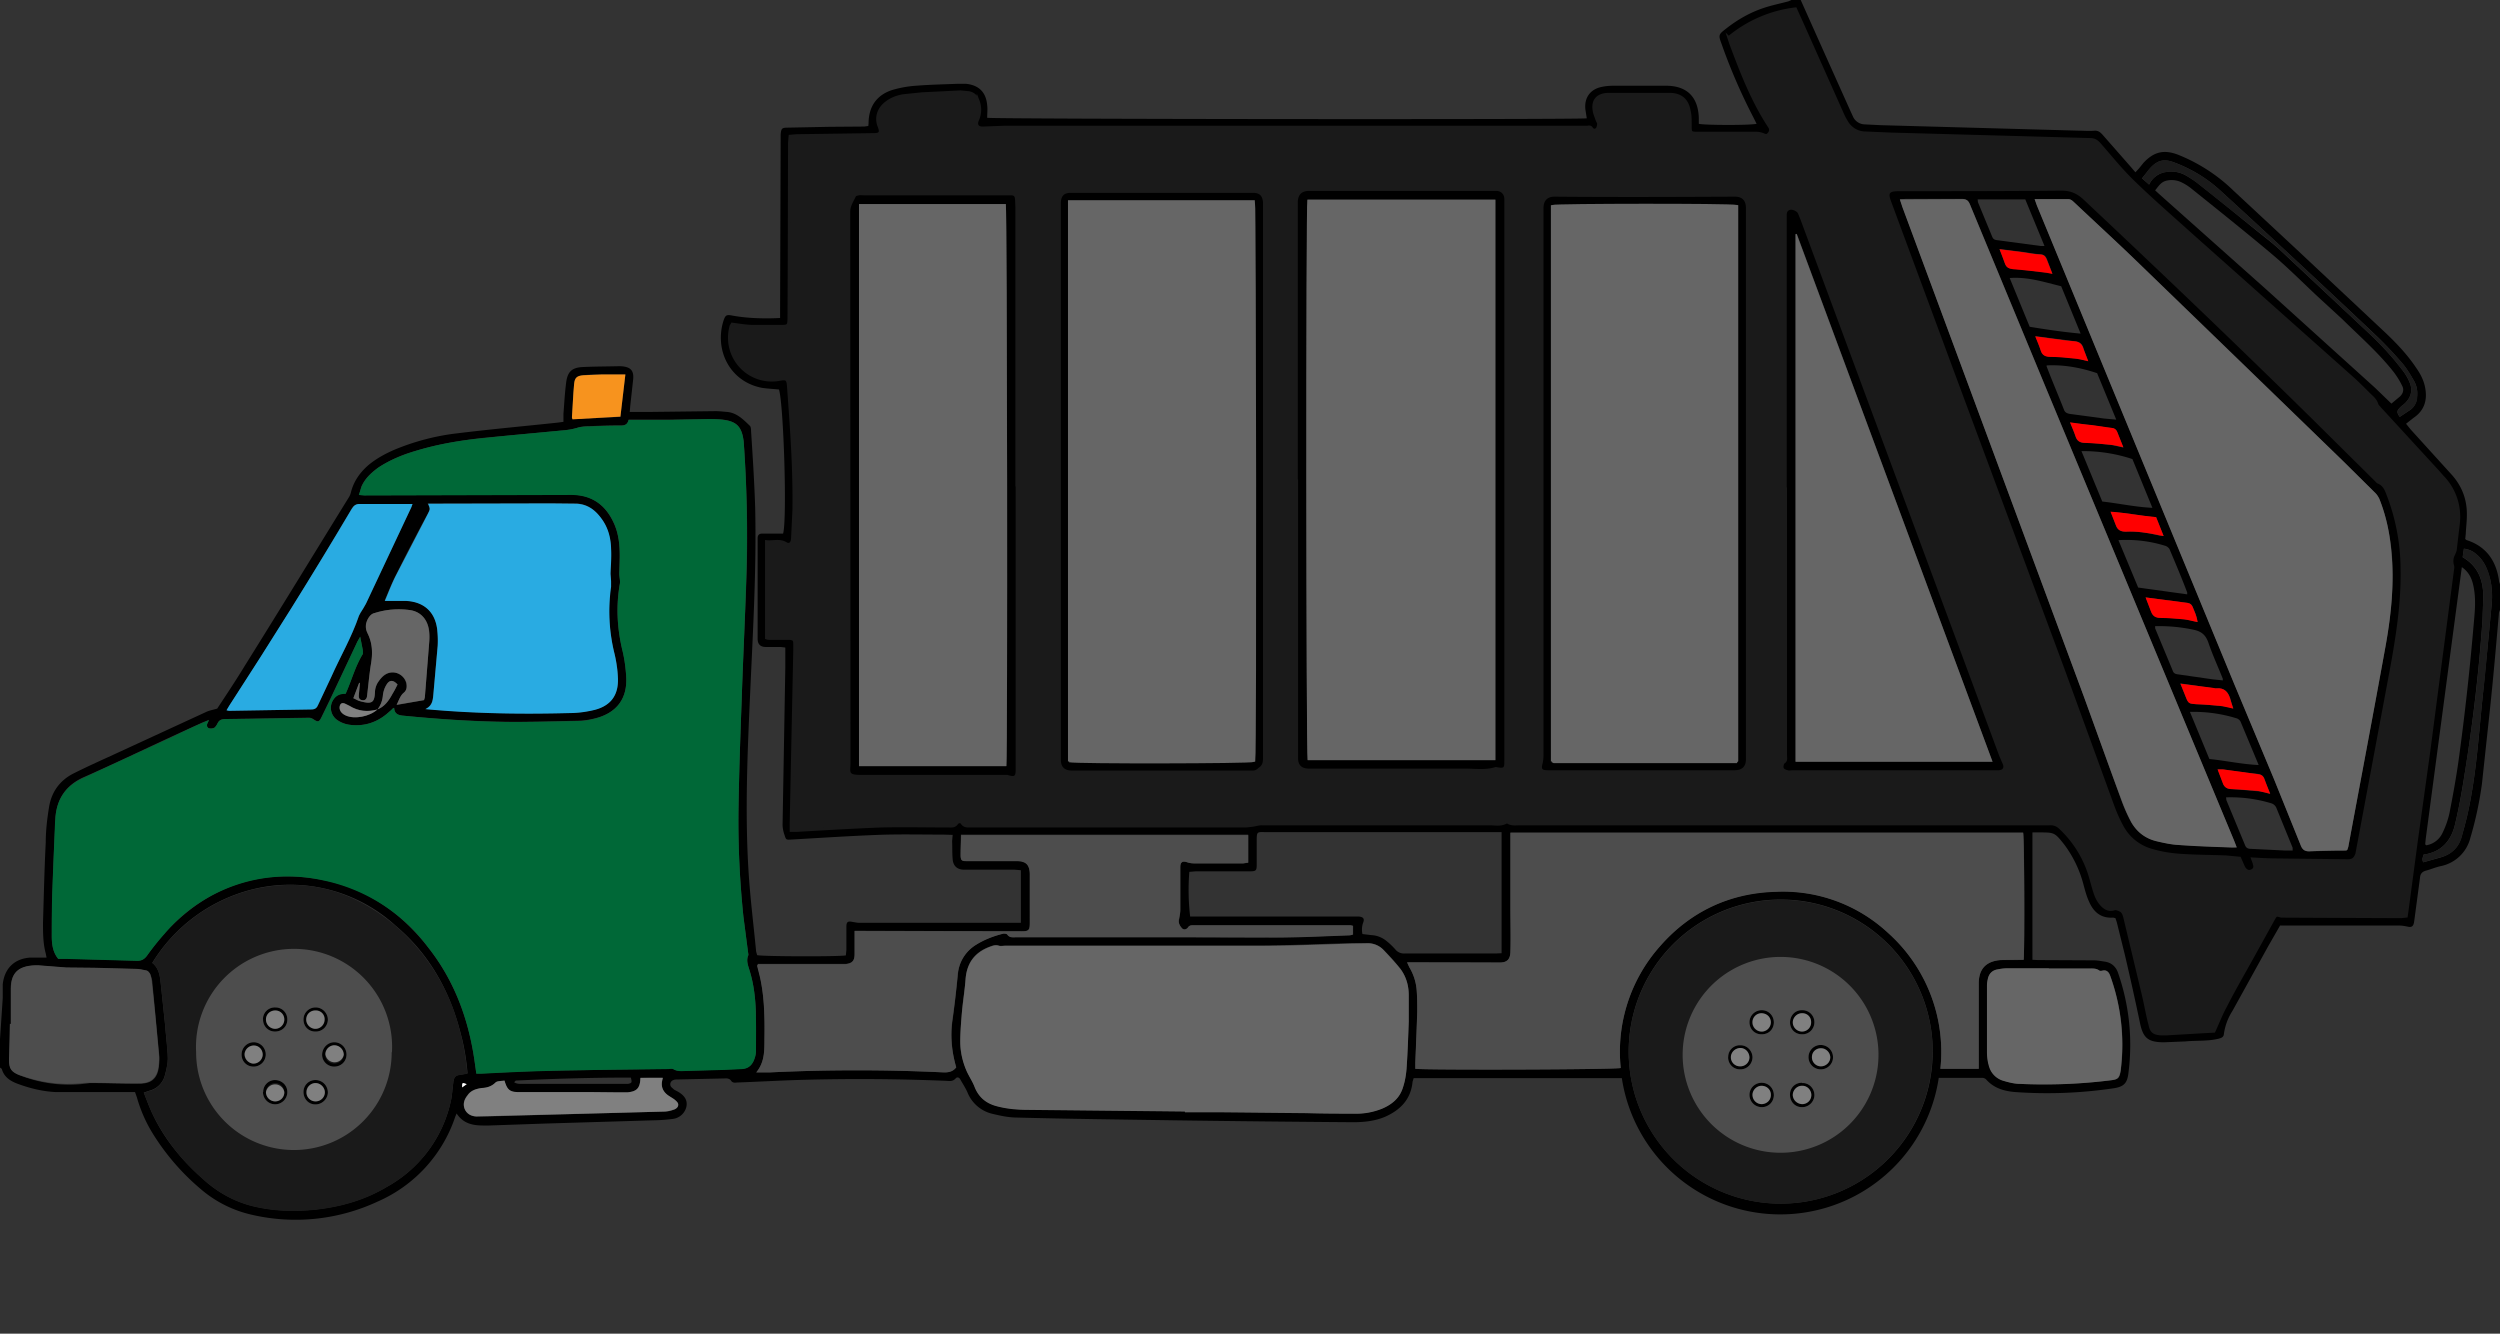 <svg
  id="Layer_1"
  data-name="Layer 1"
  xmlns="http://www.w3.org/2000/svg"
  viewBox="0 0 912.7 486.9"
>
  <rect x="0" y="0" width="912.7" height="486.9" fill="#333333" stroke="none"/>
  <defs>
    <style>
      .cls-1 {
        fill: #4d4d4d;
      }
      .cls-1,
      .cls-2,
      .cls-3,
      .cls-4,
      .cls-5,
      .cls-6,
      .cls-7,
      .cls-8 {
        stroke-width: 0;
      }
      .cls-12,
      .cls-2 {
        fill: #666;
      }
      .cls-5 {
        fill: #1a1a1a;
      }
      .cls-12 {
        stroke-miterlimit: 10;
      }
      .cls-4 {
        fill: #29abe2;
      }
      .cls-6 {
        fill: red;
      }
      .cls-7 {
        fill: none;
      }
      .cls-8 {
        fill: gray;
      }
      .cls-12 {
        stroke: #666;
      }

      .truck__wheel{
        animation: wheel 1.5s infinite linear;
        transform-origin: center;
        transform-box: fill-box;
        }
        
        @keyframes wheel{
          from{
        transform: rotateZ(360deg);
          }
          to {
            transform: rotateZ(0);
          }
        }
    </style>
  </defs>
  <path
    class="cls-7"
    d="M0 379.3V0h654l-1 .4c-3 .9-6.1 1.5-9 2.5-5.1 1.7-9.7 4.3-13.8 7.6-2.8 2-2.8 2.3-1.7 5.5a209 209 0 0 0 11.7 26.8l1.2 2.4c-2.7.6-19.4.5-21.2 0v-2.4c-.2-7.5-4.3-11.5-11.9-11.6h-19a23 23 0 0 0-4.3.4c-4.3.8-6.6 4-6.1 8.4 0 1 .3 2.1.4 3.2-3.6.4-217 .2-218.8-.2 0-1.6.2-3.1 0-4.7-.4-4.7-3-7.3-7.7-7.7a26 26 0 0 0-3.3 0c-5 .1-10 .2-15 .7-3 .2-6 .7-8.8 1.6-5.7 1.8-8.6 6.2-8.5 12.1l-.2 1-1.4.1-12.8.2-15 .2c-2.3 0-2.6.4-2.7 2.7v2.3l-.1 62.3-.2 2.2-2.6.2c-5 0-10-.2-14.8-1-2-.4-2.4-.2-3 1.4-3.8 10.7 1.9 22.7 13.8 25 2 .3 4.2.3 6.3.5 1.7 5.8 3 47.3 1.5 52.6h-7.7c-1.1 0-1.7.6-1.7 1.8v36.6c0 2 1 3 3 3h5.5l1.7.3v7.5l-1 57.3c0 1.2.3 2.4.7 3.6.6 1.9.6 1.8 2.6 1.7 10.5-.6 21-1.4 31.6-1.7 7.9-.3 15.8-.2 23.8-.2l3.3.2v2.3c0 2.2-.2 4.4 0 6.6.3 2.5 1.7 3.7 4.3 3.8h18.4l2.3.1v19.2l-2.7.1h-56.3c-.8 0-1.6-.2-2.4-.4-1.8-.3-2.3 0-2.3 1.8v8.5l-.2 2c-3 .4-30.7.3-32.5-.2 0-.5-.3-1.1-.3-1.7-1-9.5-2.2-19-2.7-28.4-1.4-22.1-.4-44.2.6-66.3 1-22.3 2.3-44.6 1.7-67-.2-9.3-.9-18.6-1.4-28 0-.6 0-1.5-.5-2-2.4-2-4.6-4.5-8.1-4.8-1.5-.1-3-.4-4.4-.3l-24.8.2H230l.1-2.2c.4-3 .8-6.1 1-9.2.5-3.6-.7-5-4.4-5.3h-1l-13 .4c-3.8.2-5.5 1.7-6 5.6-.4 3.8-.6 7.6-.9 11.5v2.9l-2.3.3c-12.1 1.3-24.4 2.4-36.5 3.8-7.8 1-15.5 3-22.8 6a35.4 35.4 0 0 0-9.7 5.7 18.7 18.7 0 0 0-6.3 10 6 6 0 0 1-.7 1.7l-37.8 61.2c-3.4 5.5-7 11-10.3 16-1.8.5-3 .7-4.2 1.2a10875 10875 0 0 0-34.7 16c-4.4 2-8.9 4-13.2 6.3a16.2 16.2 0 0 0-9.3 12.5 121 121 0 0 0-1.3 12.9l-1 29.2c0 3.8 0 7.6 1.1 11.2.2.5.2 1 .3 1.6h-6c-5.8.4-9.5 4-10 9.7l-.1 5-1 15ZM657.4 0h255.3v213.3c-.2-.6-.4-1-.4-1.6-1.1-7-4.6-12.2-11.7-14.5-.2 0-.4-.3-.6-.4l.2-2c.1-2.2.4-4.5.4-6.7.1-5.9-2-11-5.9-15.3L880 156.6l-1.6-2 2.8-2.1c3.7-2.5 4.9-6 4.3-10.3a18 18 0 0 0-3.3-8c-3.3-4.6-7.1-8.8-11.2-12.7a9268.8 9268.8 0 0 0-32.4-30.3l-23.1-21.5a62 62 0 0 0-20.3-13.2c-5.2-2-9-1.2-12.7 3l-1.6 2-1.3 1.4-1.8-2.1-10.1-11.6c-.8-1-1.6-1.5-3-1.4l-5.9-.1-72.1-2-6.1-.3c-1.8-.1-3.1-1.1-4-2.6l-1.1-2.4-9.6-21.5-8.5-19Z"
  />
  <path
    class="cls-3"
    d="m657.4 0 8.5 19 9.6 21.4 1.1 2.4a4.8 4.8 0 0 0 4 2.6l6 .3 72.2 2c2 0 4 .2 6 0 1.3 0 2 .6 2.9 1.6l10.1 11.5 1.8 2.1 1.3-1.4 1.6-2c3.8-4.1 7.5-5 12.7-3a62 62 0 0 1 20.3 13.2l23.1 21.5 32.3 30.3c4.2 4 8 8 11.2 12.8 1.7 2.4 3 5 3.4 8 .6 4.1-.6 7.7-4.3 10.2l-2.8 2.2 1.6 2 14.7 16.2c4 4.3 6 9.3 5.9 15.2 0 2.3-.3 4.5-.4 6.8l-.2 1.9c.2.1.4.4.6.4 7 2.3 10.6 7.4 11.7 14.5 0 .6.2 1 .4 1.6v9.4c-.2.4-.4.9-.4 1.3-1 11.4-2 22.9-3.2 34.3l-3 27.9c-.9 6.6-2.3 13.2-4.2 19.6a14 14 0 0 1-10.8 10.4c-1.9.4-3.7 1.2-5.6 1.7-1.3.4-1.9 1.2-2 2.5l-2 15-.2 1.4c-.3 1.5-1 1.8-2.3 1.5-1-.2-2-.4-3-.4h-43.6l-4.3 7.5-13.1 23.7a20.8 20.8 0 0 0-3.1 8.4c-.1 1.1-.8 1.4-1.9 1.7-4 1-8 .6-12.1 1l-7.3.3H789c-4.8-.2-6.5-1.7-7.6-6.4-1.8-8.6-3.7-17.2-5.7-25.7l-2.9-11.7-.5-1.5-.8-.2c-4.5.3-7.2-2-8.9-6-.9-2-1.4-4-2-6.2a42 42 0 0 0-7-14.5c-3.5-4.4-3.6-4.4-9.1-4.4H742v46.5l2.1.1 20.3.1c1.4 0 2.8.3 4.2.5 2.4.4 4 2 4.7 4.2a79.8 79.8 0 0 1 3.8 36c-.4 4-1.5 5.4-5.4 6a164.7 164.7 0 0 1-35.8 1.4c-4-.3-7.8-1.3-10.7-4.5-.3-.4-1-.7-1.4-.7h-16a58.5 58.5 0 0 1-115.7.1h-76l-.4 1.3c-.6 6.4-4.4 10.3-10 12.8-3.8 1.6-7.8 2-11.8 2a9816.5 9816.5 0 0 1-65.8-.7c-19-.3-37.8-.5-56.7-1-3 0-5.9-.6-8.8-1.3a13 13 0 0 1-9.4-7.9c-.7-1.6-1.7-3.1-2.6-4.7-.4-.8-1.2-1-1.7-.4-1 1.1-2 1-3.3.9a760 760 0 0 0-51.4-.4c-8.3.2-16.6.7-25 1-1 .1-1.8.2-2.4-.8-.3-.4-1-.7-1.6-.7l-18 .4c-.4 0-.9 0-1.3.2a1.6 1.6 0 0 0-.8 2.6l1 .9 1.5.8c2 1.2 3.5 2.8 3 5.4a5.8 5.8 0 0 1-5 4.5 62 62 0 0 1-6.9.5l-40 1.2-20.1.7h-2.2c-3.8 0-7.3-.7-9.7-4.4l-.5 1.2a51.6 51.6 0 0 1-28.4 31 70.8 70.8 0 0 1-45.8 4.8 43 43 0 0 1-18.6-9.3 85.3 85.3 0 0 1-17.4-20 51.8 51.8 0 0 1-6-13.5l-.7-2H20.5c-4.7-.2-9.3-1.3-13.7-2.9-2.8-1-5.2-2.4-6.1-5.4 0-.3-.5-.4-.7-.7v-10.3l1-15v-5c.6-5.8 4.2-9.4 10-9.8h6l-.3-1.5c-1-3.7-1-7.5-1-11.3.3-9.7.5-19.4 1-29.2 0-4.3.5-8.6 1.2-12.9.9-5.7 4.1-10 9.3-12.5 4.4-2.2 8.8-4.2 13.2-6.2l34.7-16c1.2-.6 2.5-.8 4.2-1.3 3.3-5 6.9-10.4 10.3-16 12.7-20.3 25.2-40.8 37.8-61.2a6 6 0 0 0 .7-1.7c1-4 3.2-7.2 6.4-10 2.9-2.4 6.2-4.2 9.7-5.7 7.3-3 14.9-5 22.7-5.9 12.2-1.5 24.4-2.6 36.6-3.9l2.2-.3v-2.9c.3-3.8.5-7.7 1-11.5.5-3.9 2.1-5.4 6-5.6 4.3-.2 8.6-.2 13-.3h.9c3.7.2 5 1.6 4.5 5.3l-1 9.1-.2 2.3h6.5l24.8-.3c1.5 0 3 .2 4.4.3 3.5.4 5.8 2.8 8.1 5 .4.3.5 1.2.5 2 .6 9.3 1.2 18.6 1.5 28 .5 22.3-.8 44.6-1.8 66.9-1 22-2 44.1-.6 66.2.6 9.5 1.8 19 2.7 28.4 0 .6.3 1.2.4 1.8 1.8.5 29.4.6 32.4.1l.2-2v-8.4c0-1.9.5-2.2 2.4-1.8.7.1 1.5.3 2.3.3h59v-19.2l-2.3-.2H352c-2.5 0-4-1.3-4.2-3.8-.2-2.2-.1-4.4-.2-6.6l.2-2.3-3.4-.1c-8 0-15.9-.2-23.8.1-10.5.4-21 1.1-31.6 1.7-2 .1-2 .2-2.6-1.7a12 12 0 0 1-.7-3.6l1-57.3v-7.5l-1.7-.2h-5.4c-2 0-3-1-3-3v-36.7c0-1.1.5-1.7 1.7-1.7h7.6c1.5-5.4.2-46.9-1.5-52.6-2-.2-4.2-.3-6.2-.6-12-2.3-17.6-14.2-13.9-25 .6-1.5 1-1.8 3-1.4 4.9.9 9.8 1.1 14.8 1l2.7-.1v-2.2l.2-62.3v-2.4c.2-2.3.4-2.6 2.7-2.6l15-.3 12.8-.1 1.5-.2.1-.9c0-6 2.8-10.3 8.5-12.2a40 40 0 0 1 8.8-1.6c5-.4 10-.5 15-.7h3.3c4.7.5 7.3 3.1 7.7 7.8.2 1.5 0 3 0 4.6 1.8.5 215.2.7 218.9.2l-.5-3.2c-.5-4.3 1.8-7.5 6.1-8.3 1.4-.3 2.8-.4 4.3-.4h19c7.6 0 11.7 4 12 11.6v2.3c1.7.5 18.4.6 21.1 0l-1.2-2.4A209 209 0 0 1 628.5 16c-1.2-3.2-1.1-3.4 1.6-5.5 4.2-3.3 8.7-5.9 13.8-7.6 3-1 6-1.6 9-2.4L654 0h3.3ZM137.8 259c-3.6 1-7 .6-10.1-1.3l-1.7-.8c-1.1-.5-1.8-.1-2 1-.2 1.4.6 2.6 2.2 3.3 3.2 1.5 8.8.4 11.6-2.2 2.7-1 4.2-3.3 5.5-5.7l1.9-3.4c-1.6-1.7-3-1.8-4.1 0a9 9 0 0 0-1.3 3.8c-.2 2-.7 3.8-2 5.3ZM631.1 13.7l.8 2.4c4 10.4 8 20.8 14.1 30.2.6.9.4 1.9-.2 2.6-.6.7-1.3.6-2.1.2-.7-.3-1.7-.5-2.5-.5h-21c-3.2 0-3.1 0-3-3.3 0-1.7 0-3.3-.4-5-.8-3.8-3.1-5.8-7.1-6h-22.4c-4.5.3-6.3 2.8-5 7.2l.8 2.5c.2.4.5.9.5 1.3 0 .6-.2 1.4-.6 1.8-.6.6-1.4.5-1.9-.2-.4-.7-1-.6-1.6-.6H366.7c-2.6 0-5.2.3-7.7.4-2 0-2.9-1.2-2-3a9 9 0 0 0 .1-6.9 4.4 4.4 0 0 0-3.3-3c-1-.2-2-.4-3-.3a668.2 668.2 0 0 0-21 1.4c-2.4.4-4.6 1.2-6.4 2.7-2.8 2.3-3.7 5.5-2.5 8.4 1 2.4.5 3-2 3l-28 .5-2.5.1-.1 2.5-.2 41.5-.1 22.8c0 2.3-.2 2.6-2.4 2.7h-11.3c-2.3-.1-4.7-.5-7-.8l-.5 1a15.5 15.5 0 0 0 18.1 19.2c2.3-.4 2.8-.1 3 2.2a433 433 0 0 1 1.5 55.8c-.2 1.8-1.2 2.6-2.5 1.9-2.3-1.4-4.6-.4-7-.7V233l1.2.2h7c1.7.1 2 .5 2 2v2.6l-1.3 63v2.5h2.2c10.2-.5 20.4-1.3 30.6-1.6 8.3-.3 16.5 0 24.8 0 1 0 2.1.2 3-1 .4-.8 1.5-.8 2 0 .7 1.1 1.8 1 2.9 1h100.5c.6 0 1.2 0 1.9-.2 1.3-.1 2.6-.5 3.8-.5h83.1c2 0 4 .4 6-.7h1c1.3 1 2.8.6 4.3.6h193.5c1.5 0 2.7.5 3.8 1.4 1 .9 1.9 1.7 2.7 2.7 4 4.5 6.6 9.8 8.3 15.5l1.8 6c.5 1.2 1 2.4 1.8 3.3 1.3 1.7 3 2.9 5.3 2.1.5-.2 1.3.2 2 .5 1 .5 1.3 1.6 1.6 2.7l6.7 28c1 3.7 1.6 7.5 2.5 11.2.5 2.4 1.5 3.1 4 3.2h2l13.7-.7 3.7-.2c1.5-3.4 2.7-6.5 4.3-9.4 3.3-6.2 6.8-12.3 10.2-18.5l7.2-13c1-1.7 1-1.6 2.8-1.2.6.2 1.2.3 1.9.3h41.7l2-.2.3-1.3 3.4-25.5 4.6-33.1 4.4-33.7 4.5-33.6c0-.6-.3-1.3-.4-2 0-.7 0-1.3.2-2 .3-.8.8-1.6 1-2.5.4-3.1.8-6.2 1-9.4a21 21 0 0 0-5.8-17.5l-1.4-1.6-21.3-23.3c-.4-.4-1-.8-1-1.3-.6-1.8-2-2.8-3.2-4l-6.8-6.5-57.3-51c-7.2-6.4-14.5-12.8-21.4-19.5-4.6-4.4-8.6-9.4-12.8-14.2a4 4 0 0 0-3.4-1.7l-25.2-.6-47.4-1.3-9.4-.3c-3-.2-5.3-1.5-6.8-4-.7-1.2-1.3-2.4-1.8-3.7L657.9 8.4l-2.4-5.2a46.7 46.7 0 0 0-24.4 10.5ZM21.3 350h3.5l25.3.7c1.6 0 2.5-.5 3.5-1.7a99 99 0 0 1 6.4-8.2c15.7-17.1 35-24 58-19.5 15.8 3 28.5 12 38.4 24.7 9.4 12 14.6 25.9 16.8 41l.7 4.9h1.8c8-.4 15.8-.8 23.8-1l44.6-.7c.6 0 1.3-.2 1.8.1 1.6 1 3.2.6 4.8.6a1071.5 1071.5 0 0 0 20.3-.7c2.4-.2 3.8-1.7 4.5-3.9.3-.9.5-1.8.5-2.7v-14.4c-.3-4.9-.8-9.7-2.2-14.5-.6-1.9-1.5-3.8-.6-5.9.1-.3 0-.8-.1-1.2l-1.7-13c-1.3-12.9-2-25.8-1.8-38.7.2-13.7.7-27.5 1.2-41.2.5-15.3 1.3-30.6 1.8-46a478.2 478.2 0 0 0-1.1-47.6c-.7-5.6-2.7-7.4-8.3-8-1.5 0-3.1-.2-4.7-.1l-13.9.2h-15.1c-.4 1.8-1.4 2.1-2.8 2.1-3.9 0-7.7.1-11.6.3-1.5 0-3 .1-4.4.6-2 .6-4 .8-6 1l-27.7 2.6c-8.5.9-17 2.3-25.2 4.8a48.4 48.4 0 0 0-13.7 6.1c-2.6 1.9-4.9 4-6.2 7l-.8 3 1.9.1 75.5-.2c7.7 0 12.7 3.8 15.7 10.7 1.8 4 2.1 8.2 2 12.4l-.1 5.5c0 1.3.4 2.6.2 3.9-1.5 8.2-1 16.4 1 24.5.7 3 1.1 6 1.3 9.1.6 8.3-3.5 13.7-11.6 15.6a27 27 0 0 1-5.3.8c-8.7.2-17.5.5-26.2.4-12.7-.1-25.4-1-38.1-2.2-2-.2-3.4-.7-3.5-2.9l-.4.1c-.4.5-.9 1-1.4 1.3-4 3.8-9 5.5-14.5 4.8-1.5-.2-3.2-.9-4.5-1.8a5.4 5.4 0 0 1-1.2-7.7c1-1.5 2.6-2 4.3-1.9l.3-.7c2-4.6 3.3-9.5 6-13.8v-1.2l-1-5.1-1 1.8-10.2 21.5-3 6.2c-.8 1.7-1.3 1.7-2.8.7a3 3 0 0 0-1.6-.6l-30.7.5c-1.2 0-2.1.3-2.7 1.4-.3.6-.7 1.3-1.2 1.7-.5.3-1.4.4-2 .3-.7-.2-1-1-.6-1.8l.6-1.3-2.5 1-10.9 5c-10.8 5-21.6 10.2-32.5 15-6.6 3-9.8 8.2-10.2 15.2v1c-.4 8.2-.8 16.4-1 24.7a506 506 0 0 0-.3 17c0 3 .4 6 2.4 8.4Zm701.1 40.1V359c0-5.2 2.7-8.1 8-8.5h6l2.4-.1c.4-4.7.3-44.7-.2-46.4H551.5v43.3c-.1 3-1.4 4.2-4.1 4.1h-33.7l.8 1.7a19 19 0 0 1 2.7 8.4c.2 2.7.3 5.4.2 8-.1 6.2-.4 12.3-.7 18.4v2.3c4.4.5 73.3.3 75-.3a57.9 57.9 0 0 1 14.3-44.4 56.6 56.6 0 0 1 42.3-20 56.3 56.3 0 0 1 41 15.1 58.3 58.3 0 0 1 19.1 49.6h14Zm-289.9 15.6v.2h14.2l30.2.4 17.7.2a25 25 0 0 0 9.9-1.8c3.5-1.5 6.4-3.8 7.6-7.5.8-2.3 1.2-4.7 1.4-7.1.4-5.7.6-11.5.8-17.2v-9.7a16 16 0 0 0-3-9.5c-2-2.5-4-4.8-6.3-7a8 8 0 0 0-6.1-2.4h-5.5c-11 .3-22 .8-33 .9H367c-.8 0-1.6.2-2.3 0-1.3-.5-2.3 0-3.4.4-5.5 2-8.4 6-8.8 12-.3 3.8-1 7.7-1.3 11.6-.3 3.6-.6 7.2-.7 10.9 0 3.5.8 7 2.2 10.3.8 2 2.2 4 3 6 1.5 4 4.4 6.3 8.3 7.4 3.8 1 7.6 1.2 11.5 1.3l57 .6Zm23.2-101H350.8c0 2.6-.2 5-.1 7.4 0 2 .4 2.2 2.3 2.2H367l4.3-.1c3.2 0 4.5 1.4 4.6 4.6v18.2c0 2.5-.4 3-2.8 3l-58-.2H312v8.5c0 2.4-.9 3.4-3.3 3.6h-32c0 .4-.2.5-.2.7l1 3.9a94.4 94.4 0 0 1 1.6 22c0 4.5.3 9-3 13h5.3c21-1 42-1 63 0 1.9 0 3.5-.2 4.7-1.9-1.6-5.4-2.1-11-1.4-16.7.8-5.6 1.4-11.2 2-16.9.4-4.9 2.6-8.6 6.8-11.2 3-2 6.3-3 9.8-4 .4 0 1.3 0 1.5.3.9 1.3 2.1 1 3.4 1h60.4c12 0 24.2.2 36.3 0 8.2 0 16.5-.4 24.8-.7l1.3-.2V338l-.9-.2h-57.5c-.8 0-1.4 0-1.9.8-.6.8-1.6 1-2.2.2-.8-.8-1.4-1.9-1-3.2.2-1.1.4-2.3.4-3.4v-15.6c0-1.9.8-2.3 2.6-1.8a8 8 0 0 0 2.3.4h18.1l1.8-.2v-10.1Zm-285 87.2a82.2 82.2 0 0 0-2.8-15.7c-4-15-11.4-28.1-23.4-38.2a57.1 57.1 0 0 0-51.6-13.5 60 60 0 0 0-37.3 27c2.2 1.8 2.7 4.2 3 6.7l1.7 16.2c.3 4 .8 7.9 1 11.8 0 2.2-.6 4.5-1.2 6.7a7.8 7.8 0 0 1-5.6 5.3l-2 .7c1.2 3 2.2 5.8 3.5 8.4 4.3 9 10.7 16.5 18 23a41.8 41.8 0 0 0 18.3 10c7.4 1.8 15 2 22.5 1.3 9.5-1 18.5-3.6 26.7-8.5a47.2 47.2 0 0 0 23.4-32.7l.6-5.4c.3-2 .9-2.5 2.9-2.7l2.2-.4Zm-30.2-172.6h7.9c6.4.4 10.3 4 11.2 10.3.3 2 .3 4 .2 5.9l-1.6 18c-.2 2.1-.4 4.1-2.9 5.3 18.3 1.7 36.1 2 54 1.4 2.6 0 5.2-.5 7.7-1.1 6-1.5 8.8-5.3 8.6-11.5 0-3-.6-6-1.2-8.8A64.4 64.4 0 0 1 223 214v-1.9l-.2-2.7c0-3 .4-6.2.2-9.2-.1-4-1.2-7.8-3.6-11-2.2-3.1-5-5.2-9-5.4l-9.4-.1-42.9.1h-2c1 2 1 2-.1 4-3.9 7.3-7.7 14.5-11.4 22-1.6 3-2.8 6.2-4.2 9.5Zm509.7 109.1a55.5 55.5 0 1 0-.2 111 55.5 55.5 0 0 0 .2-111Zm-102-24.6h-85.5c-4 0-3.9-.6-3.9 4v8c0 2-.3 2.3-2.4 2.3h-19.8l-2.4.2a83 83 0 0 0 .3 16.3h61.4c1.8.1 2.4.8 1.7 2.4a7.7 7.7 0 0 0-.2 4l3.3.4c2.2.1 4.2 1 5.8 2.4 1 .8 2 1.8 2.9 2.8a4 4 0 0 0 3.4 1.5h33.3l2.1-.1v-44.3ZM4 373.9h-.2l-.4 13c0 3.3.7 4.5 3.9 5.7a49 49 0 0 0 25.5 2.8c6.3 0 12.5.3 18.8.2 4-.1 6-2.3 6.4-6.2.2-1.5.3-3 .1-4.5l-2.5-26.5c-.1-1-.4-1.9-.7-2.7-.2-.5-.8-1.2-1.3-1.3-1.3-.3-2.7-.5-4-.6l-15.2-.4-10.1-.1-10.2-.8h-1.2c-6.6.2-9 3.1-9 8.7V374Zm146.6-189.8-2.3-.1h-16.7c-1.6 0-2.4.4-3.2 1.7a1899.4 1899.4 0 0 1-44.7 72l-1 1.6 1.1.2 30-.5c1.3 0 2-.6 2.4-1.8L121 247c3.3-7.4 7.4-14.4 10-22 .1-.5.5-.9.7-1.3l1.9-3.3 16-34 1-2.3ZM748 353.6h-15.3c-1 0-2.2 0-3.3.3-2 .3-3.2 1.5-3.6 3.5a13 13 0 0 0-.3 2.5v24c0 1.9.2 3.6.8 5.3a7.6 7.6 0 0 0 5 5.3c2 .6 4 1.1 6.1 1.2 11.1.5 22.2 0 33.2-1.3 2.8-.3 3.2-.8 3.7-3.6l.1-1.2a73.5 73.5 0 0 0-4-33.4c-.4-1.3-1.3-2.3-3-1.8h-.9c-1.2-1-2.7-.8-4-.8h-14.5Zm125-206.2 3-2.5c1.2-1 1.8-2.5 1-4-.8-1.7-1.8-3.3-2.9-4.8-5.6-7.2-12.5-13.2-19-19.6l-8.7-8c-5.7-5.3-11.3-11-17.3-16-9.5-8-19.3-15.8-29-23.6a18 18 0 0 0-3.4-2.2 8.3 8.3 0 0 0-5.5-.8c-2.2.4-3.1 2-4.4 3.6l1.3 1.2 39.3 35 39.7 35.9 6 5.8Zm25.8 59.4-13.2 99.3-.2 2 .1.3.3.2a8 8 0 0 0 6-4.7 31 31 0 0 0 2.5-7.3c1.2-6.1 2.3-12.2 3.2-18.4A972.2 972.2 0 0 0 903 229c.4-4.7 1-9.3.2-14-.5-3-1.4-5.9-4.5-8ZM184.1 394.5c-1.2.2-2.6.1-3.3.8-1.5 1.4-3 1.8-5 2-2 .2-4 .8-5.2 2.6-1.2 1.5-1.7 3.2-.9 5 .8 1.9 2.3 2.6 4.1 2.7h4.3l64.8-1.8c1 0 1.9-.2 2.7-.5 1-.3 2-1 2-2 0-.8-.9-1.5-1.5-2s-1.4-.8-2-1.2c-1.8-1.3-2.8-3-2.5-5.3l.3-1.4h-4.2l-3.9.1c-.1 3.8-1.4 5-4.9 5.3h-39.3c-3.4 0-4.4-.8-5.5-4.3ZM129 254.9c1 .4 1.7 1 2.5 1.1 4.3 1.2 5.2.5 5.4-3.4 0-1 .4-2.3 1-3.3a9.4 9.4 0 0 1 2.8-3c3-1.9 6.8-.2 7.6 3.2.3 1.3.2 2.5-.9 3.4-1.3 1.1-1.7 2.7-2.6 4.5l10-1.8.3-1 1.6-20.2a23 23 0 0 0 0-4.2c-.6-4-3-6.7-6.6-7.4a29 29 0 0 0-13.3 1c-1.1.3-1.8 1-2.4 2-1 1.9-1 3.7-.2 5.5 1.9 3.6 1.9 7.4 1.2 11.3-.6 3.8-1 7.7-1.4 11.5-.1 1-.6 1.7-1.7 1.6-1-.2-1.4-.9-1.3-2l.4-4.3a4 4 0 0 1-.3 0l-2.1 5.5Zm770-51.5c5.5 3.2 7.4 8 7.6 13.8v1l-.3 8.2a626.5 626.5 0 0 1-6.5 56.1c-1 6.3-2.1 12.6-3.6 18.8-1.5 5.8-5 9.8-11.4 10.7-.3 1-.7 1.8-.1 2.8l6.1-1.7c4.3-1.2 7-3.9 8-8.1 1-3.3 1.8-6.5 2.5-9.8 2.9-13.9 3.7-28 5.2-42l1.7-17.2 1.5-15.7c.3-3.8 0-7.5-1.3-11.2-.8-2.5-2.1-4.9-4.2-6.6a8 8 0 0 0-4.7-2.2l-.4 3.1Zm-114.4-136a8.2 8.2 0 0 1 6-4.6c2.5-.4 5-.1 7.3 1.2 1.8 1 3.6 2.2 5.2 3.5 7 5.5 13.7 11 20.6 16.6 2.8 2.3 5.8 4.5 8.5 7l31.5 29.5c4.9 4.5 9.5 9.4 13.5 14.7 1 1.3 1.9 2.8 2.5 4.3 1.3 3.1.4 5.8-2.1 8-.6.5-1.2.9-1.6 1.4-1 1-1 1.7.1 3.2l3.3-2.2a6 6 0 0 0 3-5c.3-2.2-.1-4.4-1.3-6.3-1.3-2.2-2.6-4.4-4.2-6.2-2.9-3.4-5.9-6.6-9-9.6a4814.3 4814.3 0 0 0-57.7-53.7 52 52 0 0 0-16.2-9.8c-3.8-1.5-6.3-1-9 2l-3 3.7 2.6 2.3Zm-556.3 69.3H220c-2.4 0-4.7 0-7 .3-2.4.2-3.2 1-3.4 3.2-.4 4-.5 8.2-.8 12.2l.2.6 17.5-.8 1.8-15.4Zm-40.6 258.4c1 .7 2.1.6 3.2.6a42864.8 42864.8 0 0 0 38.4 0c1.4-.3 1.5-.5 1-2.3-14 0-28 .4-42 1.1l-.6.6Zm-17.3.7c-1.7-.7-1.7-.6-1.7 1.2l1.7-1.2Z"
  />
  <path
    d="M631.1 13.7a46.8 46.8 0 0 1 24.4-10.5l2.4 5.3L672.4 41c.5 1.2 1.1 2.4 1.8 3.5a7.9 7.9 0 0 0 6.8 4l9.4.4 47.4 1.3 25.2.7c1.5 0 2.4.5 3.4 1.6 4.2 4.8 8.2 9.8 12.8 14.2 6.9 6.7 14.2 13 21.4 19.5l57.3 51c2.3 2 4.6 4.3 6.8 6.5 1.2 1.2 2.6 2.2 3.1 4 .2.5.7.9 1 1.3l21.4 23.3 1.4 1.6a21 21 0 0 1 5.9 17.5l-1.1 9.4c-.2.9-.7 1.7-1 2.5a6 6 0 0 0-.2 2c0 .7.4 1.4.3 2l-4.4 33.6-4.4 33.7-4.6 33.1-3.4 25.5-.2 1.3-2 .2a29065 29065 0 0 1-43.7-.2c-1.8-.5-1.8-.6-2.8 1.1l-7.2 13c-3.4 6.2-7 12.3-10.2 18.6-1.6 2.9-2.8 6-4.3 9.3l-3.7.2-13.7.8h-2c-2.6-.2-3.5-.9-4-3.3-1-3.7-1.6-7.5-2.5-11.2l-6.7-28c-.3-1.1-.6-2.2-1.7-2.7-.6-.3-1.4-.6-2-.5-2.3.8-3.9-.4-5.2-2a12 12 0 0 1-1.8-3.3c-.7-2-1.2-4-1.8-6.1a39.8 39.8 0 0 0-11-18.1c-1-1-2.3-1.6-3.9-1.5H555c-1.5 0-3 .3-4.4-.5-.2-.2-.7-.2-.9 0-2 1-4 .5-6 .5h-83c-1.4 0-2.7.5-4 .6l-1.8.2H354.3c-1.1 0-2.2.1-3-1-.4-.8-1.5-.7-2 0-.8 1.2-1.9 1-3 1-8.2 0-16.5-.2-24.7 0-10.2.4-20.4 1-30.6 1.6h-2.2v-2.5l1.3-63v-2.6c0-1.5-.3-1.9-2-2h-7c-.4 0-.8 0-1.3-.2v-35.2c2.4.3 4.8-.7 7.1.7 1.3.8 2.3 0 2.4-1.8l.5-10.4c.2-13.7-.7-27.5-1.7-41.2l-.3-4.2c-.2-2.4-.7-2.7-3-2.3a15.5 15.5 0 0 1-18-19.2c0-.3.3-.6.5-1 2.3.3 4.6.7 7 .8h11.3c2.2 0 2.3-.4 2.4-2.6l.1-23 .1-41.4.2-2.4 2.4-.2 28.1-.4c2.5 0 2.9-.7 2-3-1.2-3-.3-6.2 2.4-8.4 2-1.6 4.1-2.4 6.5-2.8l6.8-.7 14.1-.7 3 .3c1.7.3 2.8 1.4 3.4 3a9 9 0 0 1-.2 7c-.8 1.8 0 3 2 2.9l7.8-.3H579.5c.7-.1 1.2-.2 1.6.5.5.7 1.3.8 1.9.2.4-.4.5-1.2.6-1.8 0-.4-.3-.9-.5-1.3l-.9-2.5c-1.2-4.4.6-7 5-7.1h22.5c4 .1 6.3 2.1 7 6 .4 1.6.4 3.2.4 4.9 0 3.3-.1 3.3 3.1 3.3h21c.8 0 1.7.2 2.5.5.8.4 1.5.5 2-.2.7-.7.9-1.7.3-2.6-6.2-9.4-10.2-19.8-14.1-30.2l-.8-2.4ZM821.6 313c3.6.2 6.8.4 10.1.4l25.5.3c1.6 0 2.3-.5 2.8-2l.3-1.6 12.5-66.8c2.2-11.7 3.9-23.4 3.7-35.3-.1-9.2-1.5-18-4.8-26.6-.8-2-1.3-4-3.6-5-.3 0-.6-.4-.8-.7l-22.2-22c-27.8-27.3-56-54.2-84.4-81a10.5 10.5 0 0 0-8-3h-59.2c-3.8 0-4.2.7-3 4.1l22.6 60.8 40.6 109.6 18.2 50c1 2.5 2.1 5 3.5 7.5 2.3 4.2 5.9 7 10.6 8.3 3.8 1.1 7.7 1.6 11.6 1.8 5 .3 10 .3 15 .5l5.4.5 1.5 3.4c.6 1.2 1.5 1.7 2.4 1.2 1-.5.8-1.4.5-2.2l-.8-2.2ZM473.8 175v101.5q0 4 4 4H534c4 0 8.1.8 12-.5h.5c2.6.5 2.7.4 2.7-2.1V72.5c0-1.6-1-2.6-2.6-2.8h-68.7q-4 0-4 4.2V175Zm163.6 2V76c0-2.9-1.5-4.1-4-4.1h-65.9c-2.8 0-4 1.6-4 4.1v199.8c0 1 0 2-.3 2.8-.6 2.2-.3 2.6 2 2.7h68q4.2 0 4.2-4.1V176.9Zm-266.6.6V75.9l-.1-2.8c-.2-1.5-.4-1.8-1.9-1.8h-53.6c-.5 0-1-.1-1.6 0-.4 0-1 .2-1.2.5-.8 1.8-2 3.3-2 5.7l.1 201c0 3.7-1.1 4.4 4.3 4.4H368c2.5.8 2.8.6 2.9-2V177.6Zm16.5-1v100.8q0 3.9 4 3.9h66.2c.8 0 1.4-.4 2-1 1.5-1 1.6-2.4 1.6-4V73.9c-.2-2.5-1.3-3.5-3.7-3.5H391c-2.6 0-3.6 1-3.8 3.4v102.9Zm265 1.3v97.6c0 1.1.4 2.4-1 3.2-.3.3-.4 1.3-.2 1.7.2.4 1 .7 1.5.8.5.2 1 0 1.6 0h75.5c1.5-.1 2-.9 1.5-2.2-.4-1-1-2-1.3-3l-13.1-35.4L657.3 80l-1-2.2c-.3-.8-2-1.5-2.7-1.3-1.2.3-1.3 1.2-1.3 2.2V177.9Z"
    style="stroke-miterlimit: 10; fill: #1a1a1a; stroke: #1a1a1a"
  />
  <path
    d="M21.3 350.1c-2-2.4-2.4-5.3-2.4-8.4 0-5.6 0-11.3.2-17l1-24.7.1-1c.4-7 3.6-12 10.2-15l32.5-15c3.7-1.8 7.3-3.5 11-5.1l2.4-1-.6 1.3c-.3.8 0 1.5.7 1.7.5.2 1.4.1 1.9-.2.5-.4.9-1.1 1.2-1.7.6-1.2 1.5-1.4 2.7-1.5 10.2 0 20.4-.3 30.7-.4.5 0 1.1.3 1.6.6 1.5 1 2 1 2.9-.8l3-6.1 10.1-21.6 1-1.7 1 5.1v1.1c-2.7 4.4-4 9.3-6 13.9l-.3.7c-1.7 0-3.2.4-4.3 1.9a5.4 5.4 0 0 0 1.2 7.7c1.3 1 3 1.5 4.5 1.7 5.6.8 10.4-1 14.5-4.7l1.4-1.3.4-.1c.1 2.2 1.6 2.7 3.5 2.8 12.7 1.3 25.4 2.1 38.1 2.3 8.7 0 17.5-.2 26.2-.4 1.8 0 3.6-.4 5.3-.8 8.1-2 12.2-7.3 11.6-15.6-.2-3-.6-6.1-1.3-9-2-8.2-2.4-16.4-1-24.7.2-1.2-.3-2.6-.2-3.9l.2-5.4c0-4.3-.3-8.5-2-12.5-3-6.8-8.1-10.6-15.8-10.6l-75.5.2-2-.2 1-3c1.2-2.9 3.5-5 6-6.9 4.3-2.9 9-4.7 13.8-6.2 8.2-2.5 16.7-3.9 25.2-4.7 9.2-1 18.5-1.8 27.7-2.7 2-.1 4-.4 6-1 1.4-.4 3-.5 4.4-.5 3.9-.2 7.7-.3 11.6-.3 1.4 0 2.4-.4 2.8-2.1h15.1l14-.3c1.5 0 3 0 4.6.2 5.6.5 7.6 2.4 8.3 8a478.2 478.2 0 0 1 1 47.6c-.4 15.3-1.2 30.6-1.7 46-.5 13.7-1 27.5-1.2 41.2a341 341 0 0 0 1.8 38.6l1.7 13.1c0 .4.2.9 0 1.2-.8 2 .2 4 .7 6 1.4 4.6 2 9.5 2.1 14.3.2 4.8.1 9.6.1 14.4 0 1-.2 2-.5 2.8-.7 2.2-2 3.7-4.5 3.9l-6.3.3-14 .4c-1.6 0-3.2.3-4.8-.6-.5-.3-1.2-.2-1.8-.1-14.9.2-29.8.3-44.6.7-8 .2-15.9.6-23.8 1h-1.8l-.7-5c-2.2-15-7.3-29-16.8-41a63.9 63.9 0 0 0-38.5-24.6 58.8 58.8 0 0 0-57.8 19.5 99 99 0 0 0-6.5 8.1c-1 1.3-2 1.8-3.5 1.8l-25.3-.7h-3.5Z"
    style="fill: #006837; stroke-width: 0"
  />
  <path
    class="cls-1"
    d="M722.4 390.2h-14a58.3 58.3 0 0 0-19.1-49.6 56.3 56.3 0 0 0-41-15c-17 .5-31.1 7.2-42.3 19.9a57.9 57.9 0 0 0-14.3 44.4c-1.7.6-70.6.8-75 .3v-2.3l.7-18.4c0-2.6 0-5.3-.2-8a19 19 0 0 0-2.7-8.4l-.8-1.8h2.8l30.9.1c2.7 0 4-1 4-4.1.2-5.1 0-10.2 0-15.3v-28h187.2c.4 1.7.6 41.7.2 46.4h-2.5l-5.9.1c-5.3.4-8 3.2-8 8.5V390.2Z"
  />
  <path
    class="cls-2"
    d="m432.6 405.8-57.1-.6c-3.9 0-7.7-.3-11.5-1.3-4-1-6.8-3.3-8.3-7.3-.8-2-2.2-4-3-6a26.9 26.9 0 0 1-2.1-10.4c0-3.6.3-7.2.6-10.8.4-4 1-7.8 1.3-11.7.4-6 3.3-9.9 8.8-12 1.1-.4 2.1-.8 3.4-.4.7.2 1.6 0 2.3 0h93.5c11 0 22-.5 33-.8l5.4-.1a8 8 0 0 1 6.2 2.4c2.1 2.3 4.3 4.6 6.2 7 2.1 2.8 3 6.1 3 9.6v9.6c-.2 5.8-.4 11.5-.8 17.2-.2 2.4-.6 4.8-1.4 7.1-1.2 3.7-4 6-7.6 7.5a25.1 25.1 0 0 1-10 1.8c-5.8 0-11.7 0-17.6-.2l-30.2-.3h-14.1v-.3Z"
  />
  <path
    class="cls-1"
    d="M455.7 304.9v10l-1.8.3h-18.2a8 8 0 0 1-2.3-.4c-1.7-.6-2.5-.1-2.5 1.8v15.6c0 1.1-.3 2.3-.5 3.4-.3 1.3.3 2.3 1 3.2.7.8 1.7.6 2.3-.2.5-.7 1.1-.8 1.8-.8h57.6l.8.2v3.2c-.4.1-.8.3-1.3.3-8.2.3-16.5.7-24.7.8l-36.4-.1h-60.4c-1.2 0-2.5.3-3.4-1-.2-.3-1-.4-1.5-.3a34 34 0 0 0-9.8 4 14.2 14.2 0 0 0-6.8 11.2c-.5 5.6-1.2 11.3-2 16.9-.7 5.7-.1 11.2 1.5 16.7-1.3 1.6-2.9 1.9-4.8 1.8-21-1-42-1-63 0h-5.2c3.3-4 2.9-8.5 3-12.9 0-7.4 0-14.8-1.7-22l-1-4 .3-.6h31.9c2.5-.2 3.4-1.2 3.4-3.6v-8.5h3.1l58 .1c2.5 0 2.9-.4 2.9-3V319c-.2-3.3-1.4-4.5-4.7-4.6H353c-1.9 0-2.2-.2-2.3-2l.2-7.5h104.8Z"
  />
  <path
    class="cls-5"
    d="m170.6 392-2.2.4c-2 .2-2.6.7-2.9 2.7l-.6 5.4a47.2 47.2 0 0 1-23.4 32.7c-8.2 5-17.2 7.5-26.7 8.5-7.6.8-15 .5-22.5-1.3-7-1.7-13-5.2-18.3-10a74.7 74.7 0 0 1-18-23c-1.3-2.6-2.3-5.5-3.5-8.4.9-.3 1.4-.6 2-.7a7.8 7.8 0 0 0 5.6-5.3c.6-2.2 1.1-4.5 1.1-6.7v-1.5L61 383c-.1-2.8-.5-5.7-.7-8.5l-1.7-16.2c-.3-2.5-.8-5-3-6.7a60 60 0 0 1 37.3-27c19.5-4.4 36.6.8 51.6 13.5a73.7 73.7 0 0 1 23.4 38.2 83 83 0 0 1 2.7 15.7Z"
  />
  <path
    class="cls-4"
    d="M140.5 219.4c1.4-3.3 2.6-6.5 4.2-9.6l11.4-22c1-2 1-1.9.2-3.9h2l42.8-.1 9.4.1c4 .2 6.8 2.3 9 5.3 2.5 3.3 3.5 7.1 3.6 11.1.2 3-.1 6.1-.2 9.2l.2 2.7v2a64.3 64.3 0 0 0 1.3 24.7 48 48 0 0 1 1.2 8.8c.2 6.2-2.7 10-8.6 11.5-2.5.6-5.1 1-7.7 1.1-17.8.5-35.7.3-54-1.4 2.5-1.2 2.7-3.1 2.9-5.2l1.6-18c.1-2 0-4-.2-6-.8-6.3-4.8-9.9-11.2-10.3h-7.9Z"
  />
  <path
    class="cls-5"
    d="M705.5 384.2a55.4 55.4 0 1 1-110.9-.4 55.4 55.4 0 0 1 111 .4Z"
  />
  <path
    class="cls-7"
    d="M548.2 303.9V348l-2.1.1h-33.3a4 4 0 0 1-3.4-1.5c-.8-1-1.9-2-2.9-2.8a10 10 0 0 0-5.7-2.4l-3.4-.3c-.2-1.4-.3-2.7.2-4 .7-1.7.2-2.3-1.6-2.5h-61.5a83 83 0 0 1-.3-16.3l2.4-.1h19.9c2-.1 2.3-.4 2.3-2.4v-8c0-4.5 0-4 4-4h85.5Z"
  />
  <path
    class="cls-1"
    d="M4 374V361.1c0-5.6 2.3-8.5 8.9-8.7H14l10.2.8 10.1.1 15.1.4c1.4 0 2.8.3 4.1.6.5.1 1 .8 1.3 1.3.3.8.5 1.8.6 2.7 1 8.8 1.8 17.7 2.6 26.5.2 1.5 0 3-.1 4.5-.5 3.9-2.5 6-6.4 6.2-6.3.1-12.6-.2-18.8-.2-1.1 0-2.2 0-3.3.2-7.7.7-15-.4-22.3-3-3-1.2-3.9-2.4-3.8-5.7l.3-13H4Z"
  />
  <path
    class="cls-4"
    d="M150.6 184c-.3 1-.6 1.7-1 2.4l-16 34c-.6 1.2-1.3 2.2-2 3.3l-.6 1.2c-2.6 7.7-6.7 14.7-10 22.1l-4.8 10.2c-.5 1.2-1.1 1.8-2.5 1.8l-29.9.5c-.3 0-.6 0-1.1-.2l1-1.7C99 234 114 210.1 128.4 185.8c.8-1.3 1.6-1.9 3.2-1.8h19Z"
  />
  <path
    class="cls-2"
    d="M748 353.6h14.3c1.4 0 2.8-.2 4.1.7.2.2.6.2 1 .1 1.6-.5 2.5.5 3 1.9a74.1 74.1 0 0 1 3.8 34.5c-.5 2.8-1 3.3-3.7 3.6-11 1.4-22.1 1.8-33.2 1.3-2 0-4.2-.6-6.2-1.2a7.6 7.6 0 0 1-5-5.3c-.5-1.7-.7-3.4-.7-5.2v-24c0-1 .1-1.8.3-2.6.4-2 1.7-3.2 3.6-3.5 1.1-.2 2.2-.4 3.3-.4H748v.1Z"
  />
  <path
    class="cls-7"
    d="m873 147.4-6-5.8-39.7-36L788 70.8l-1.3-1.2c1.3-1.5 2.2-3.2 4.4-3.6 2-.4 3.7 0 5.4.8A18 18 0 0 1 800 69c9.8 7.8 19.6 15.5 29.1 23.6 6 5 11.6 10.7 17.3 16l8.7 8c6.5 6.4 13.4 12.4 19 19.6 1.1 1.5 2 3.2 3 4.8.7 1.5 0 3-1.1 4l-3 2.5ZM898.7 206.9c3.1 2.2 4 5 4.5 8.1.9 4.6.2 9.3-.2 13.9-.5 7.5-1.3 15-2.1 22.5-1 9-2.2 18-3.5 26.9-1 6.1-2 12.2-3.2 18.3-.5 2.5-1.3 5-2.5 7.3a8 8 0 0 1-6 4.7l-.3-.2v-2.2l13.3-99.3Z"
  />
  <path
    class="cls-8"
    d="M184.2 394.5c1 3.5 2 4.2 5.4 4.2h26.9l9.6.1h2.9c3.5-.3 4.7-1.5 4.8-5.3h8.2l-.3 1.3c-.4 2.3.6 4 2.4 5.2l2 1.3c.6.5 1.5 1.2 1.5 1.9.1 1.1-1 1.8-2 2-.8.3-1.8.5-2.7.6a35037.6 35037.6 0 0 1-69 1.8c-1.8-.1-3.4-.9-4.2-2.6-.8-1.9-.2-3.6 1-5.1 1.2-1.8 3.1-2.4 5.2-2.7 1.8-.1 3.5-.5 5-2 .6-.6 2-.5 3.3-.7Z"
  />
  <path
    class="cls-2"
    d="m129 254.9 2.1-5.6h.3l-.4 4.5c-.1 1 .2 1.7 1.3 1.8 1 .2 1.6-.5 1.7-1.5.5-3.8.8-7.7 1.4-11.5.7-4 .6-7.7-1.2-11.4-.9-1.7-.9-3.5.2-5.4.6-1 1.3-1.8 2.4-2a29 29 0 0 1 13.3-1c3.6.7 6 3.4 6.5 7.4.2 1.4.2 2.8.1 4.2l-1.6 20.2-.3 1-10 1.7c.9-1.8 1.3-3.3 2.6-4.4 1.1-.9 1.2-2.1 1-3.5-.9-3.3-4.7-5-7.7-3.2-1.2.7-2.1 2-2.8 3-.6 1-1 2.3-1 3.4-.2 3.9-1 4.6-5.4 3.4-.8-.2-1.6-.7-2.5-1.1Z"
  />
  <path
    class="cls-5"
    d="m899 203.4.6-3a8 8 0 0 1 4.6 2c2.1 1.8 3.4 4.2 4.3 6.7 1.2 3.7 1.5 7.4 1.2 11.2l-1.5 15.7c-.5 5.7-1 11.4-1.7 17.1-1.5 14-2.3 28.2-5.2 42-.6 3.4-1.6 6.6-2.4 9.9-1 4.2-3.8 7-8 8l-6.2 1.8c-.5-1-.1-1.8.1-2.8 6.4-.9 10-4.9 11.4-10.7 1.5-6.2 2.7-12.5 3.6-18.8 3-18.6 5.3-37.3 6.5-56.1l.3-8.3v-1c-.2-5.7-2-10.5-7.5-13.7ZM784.6 67.4l-2.5-2.3c1-1.3 1.8-2.6 2.8-3.7 2.8-3 5.3-3.6 9.1-2 6 2.3 11.5 5.5 16.2 9.8a3767 3767 0 0 1 57.6 53.7c3.2 3 6.2 6.2 9.1 9.5 1.7 2 3 4.1 4.2 6.3 1.2 1.9 1.6 4 1.4 6.3a6 6 0 0 1-3.1 5l-3.3 2.2c-1-1.5-1-2.2-.1-3.2.4-.5 1-1 1.6-1.4 2.5-2.2 3.4-5 2.1-8-.6-1.5-1.5-3-2.5-4.3-4-5.3-8.6-10.2-13.5-14.7L832.2 91c-2.7-2.5-5.6-4.7-8.5-7L803 67.5a40.8 40.8 0 0 0-5.2-3.6 10.6 10.6 0 0 0-7.3-1c-2.7.4-4.6 2-6 4.5Z"
  />
  <path
    d="m228.3 136.8-1.8 15.3-17.5 1-.2-.7c.3-4 .4-8.1.8-12.2.2-2.3 1-3 3.3-3.2l7-.3h8.4Z"
    style="fill: #f7931e; stroke-width: 0"
  />
  <path
    class="cls-7"
    d="M187.7 395c.3-.2.5-.5.7-.5 14-.7 28-1 41.9-1 .5 1.7.4 1.9-1 2.1-.8.2-1.7.2-2.5.2h-35.9c-1 0-2.1 0-3.2-.7Z"
  />
  <path
    class="cls-8"
    d="M137.8 259c-2.8 2.6-8.4 3.7-11.6 2.2-1.6-.7-2.4-2-2.2-3.2.2-1.2.9-1.6 2-1.1l1.6.8c3.2 2 6.6 2.3 10.2 1.3Z"
  />
  <path
    class="cls-2"
    d="M137.8 259a9.6 9.6 0 0 0 2-5.3c.2-1.3.6-2.6 1.3-3.7 1.1-1.9 2.5-1.8 4-.1-.5 1.1-1.1 2.3-1.8 3.4-1.3 2.4-2.8 4.6-5.5 5.7Z"
  />
  <path
    d="m170.4 395.8-1.7 1.2c0-1.8 0-1.9 1.7-1.2Z"
    style="fill: #fff; stroke-width: 0"
  />
  <path
    class="cls-3"
    d="m821.6 313 .8 2.2c.2.8.6 1.7-.5 2.2-1 .5-1.8 0-2.4-1.2l-1.5-3.4-5.3-.5c-5-.2-10-.2-15.1-.5-4-.2-7.8-.7-11.6-1.8a17.1 17.1 0 0 1-10.7-8.3 55 55 0 0 1-3.4-7.5l-18.2-50L713 134.6l-22.5-60.8c-1.3-3.4-.9-4 3-4 19.6 0 39.4 0 59.1-.2 3.3 0 5.6 1 8 3.2 28.4 26.7 56.6 53.6 84.4 81l22.1 21.9c.3.3.6.7.9.8 2.3.9 2.8 3 3.6 5a75.8 75.8 0 0 1 4.8 26.5c.2 12-1.6 23.6-3.7 35.3l-12.5 66.8-.3 1.6c-.6 1.5-1.2 2-2.8 2l-25.5-.3c-3.3 0-6.5-.2-10-.4ZM742.8 72.7l.9 2.3 72 174.6 14.5 34.8 9.7 24.1c.6 1.6 1.4 2.4 3.2 2.3l13.4-.3c.2 0 .3-.1.5-.3l.4-1.5c4.5-24.2 9.1-48.4 13.5-72.7 2-11.5 3.3-23.2 2.2-35-.7-6.5-2-12.8-4.5-19-.3-.7-.8-1.4-1.4-2l-12-11.8c-25-24.4-50.1-48.7-75.3-73l-22.3-21c-.8-.7-1.4-1.5-2.6-1.5h-12.2Zm73.8 236.7-1-2.5L746.7 141l-27.5-66.4c-.6-1.4-1.3-2-3-2h-20.5l-2.1.2 1 2.7 13.2 35.8 53 143 13.7 38a63 63 0 0 0 3 6.9c2.1 4.1 5.5 6.8 10 7.9a51 51 0 0 0 8.1 1.4l19.4.9 1.6-.1Zm-38.1-141.8a57 57 0 0 0-18.6-2.9l7.6 18.4c6.2.7 12 2 18.3 2.3l-7.3-17.8ZM741 119.3c6.1 1 12.1 1.9 18.6 2.5l-7.1-17.3c-6.2-1.5-12.1-3.5-18.8-3l7.3 17.8Zm24.5 16.9c-6-2-12-3.1-18.3-2.8 0 .3-.1.4 0 .4 2 5.3 4.3 10.6 6.4 16 .4.8 1 1.1 2 1.3l12.6 1.7 4.4.4-7-17ZM837 310.5v-1l-6-14.7a3 3 0 0 0-1.7-1.5 51.3 51.3 0 0 0-16.6-2.2l.1 1 6.8 16.4c.4 1.1 1.1 1.4 2.2 1.4l12.2.6h3ZM798.5 217v-.7c-2-5.3-4.2-10.5-6.4-15.7-.2-.5-.9-1.1-1.5-1.3a47.8 47.8 0 0 0-17.2-2.1l7.2 17.3 18 2.5Zm-11.7 11.6v.8l6.4 15.4c.3 1 1 1.3 2 1.4l12.5 1.8 3.8.4v-.6c-1.7-4.3-3.7-8.6-5.2-13-1-3-2.6-4.3-5.5-4.9-4.7-1-9.3-1.4-14-1.3Zm12.7 31.3 7.1 17.2c6 .6 11.7 1.9 18 2.2l-6.6-15.8c-.2-.5-.8-1-1.3-1.2a52.8 52.8 0 0 0-17.2-2.4ZM722 72.8l.1 1 5.2 12.6c.4 1 1 1.2 2 1.3l15.6 2.1h1.5l-7-17H722Zm74 176.8 2 4.9c1 2.4 1.2 2.4 3.9 2.6 3.1.1 6.2.4 9.3.7 1.3.1 2.6.5 4.2.8-.5-1.2-.8-2.2-1-3.1-.8-2.7-2.2-4.5-5.3-4.2h-.7l-12.3-1.8Zm-40.2-95.4 1.9 5c.6 2 1.8 2.5 3.7 2.5 3 0 6.1.4 9.2.7l4.6 1-2.2-5.6c-.4-1-1.2-1.5-2.3-1.6-2.3-.2-4.5-.6-6.8-.9l-8.1-1Zm31.4 34.7c-5.6-.6-11-1.7-16.6-2l1.8 4.7c.6 1.8 1.7 2.5 3.7 2.5 4-.2 7.8.4 11.7 1.3l2.1.3-2.7-6.8Zm41.6 100.9c-.8-2-1.5-3.6-2-5.3-.5-1.3-1.3-1.8-2.7-2-4.2-.4-8.4-1-12.5-1.6h-2l1.9 4.8c.5 1.8 1.7 2.4 3.5 2.4l9.6.8c1.3.1 2.5.5 4.2.9ZM783.3 218l2 5.2c.6 1.6 1.6 2.3 3.4 2.3 2.9 0 5.8.3 8.6.6 1.6.1 3.2.6 5 1-.3-2.2-1.1-3.9-1.8-5.6-.4-.9-1-1.3-1.9-1.4l-15.3-2Zm-21-86.2c-.7-2-1.3-3.4-1.7-4.9-.6-1.5-1.5-2.2-3-2.3l-8.5-1.1-6-.8 1.9 5.1c.6 1.8 1.8 2.4 3.6 2.4 2.8 0 5.7.3 8.6.6 1.6.1 3 .6 5.2 1Zm-32.4-41c.9 2.1 1.5 3.7 2 5.3.6 1.5 1.5 2 3.1 2l12.2 1.4 2.1.4-2-5.3c-.5-1.2-1.2-1.7-2.5-1.8-2-.1-4-.5-6-.8l-8.9-1.1ZM473.8 175V74q0-4.3 4.1-4.3h68.7c1.5.2 2.5 1.2 2.6 2.8v205.4c0 2.5-.1 2.6-2.7 2.2l-.4-.1c-4 1.3-8.1.5-12.2.6h-56q-4.1 0-4-4V175ZM546 277.6V72.9h-68.6c-.6 2.3-.5 202.6 0 204.6H546ZM637.4 177v100.2q0 4-4.2 4h-68c-2.3 0-2.6-.4-2-2.6.2-.9.3-1.9.3-2.8V76c0-2.5 1.2-4.2 4-4.2 22 .2 44 .1 65.9 0 2.5 0 4 1.3 4 4.1v101Zm-70.7 100.9.5.3H633.8l.1-.2.2-.2V75.3c-2.8-.5-65.7-.4-67.4.1V278ZM370.8 177.6v103.3c0 2.6-.4 2.8-3 2h-53c-5.4 0-4.3-.7-4.3-4.5l-.1-201c0-2.3 1.2-3.8 2-5.6.1-.3.8-.4 1.2-.5.5-.1 1 0 1.6 0h53.6c1.5 0 1.7.3 1.8 1.8l.1 2.8v101.7Zm-3.4 102.1c.5-3.7.3-203.6-.2-205.2h-53.6v205.2h53.8ZM387.3 176.7V73.8c.2-2.5 1.3-3.4 3.8-3.4h66.3c2.4 0 3.5 1 3.7 3.5v202.4c0 1.6 0 3-1.6 4-.6.6-1.2 1-2 1h-66.2q-4 0-4-3.9V176.7Zm3.1 101.2c2.7.6 65.8.5 67.5 0 .4-3.1.2-202.5-.2-204.2h-67.2V278ZM652.3 177.9V78.7c0-1 .1-1.8 1.3-2.1.8-.2 2.4.5 2.8 1.3l.9 2.2 59.5 160.5 13.1 35.4 1.3 3c.5 1.3 0 2.1-1.5 2.2H654.4c-.6 0-1.2.2-1.7 0-.5-.1-1.3-.4-1.5-.8-.2-.4 0-1.4.3-1.7 1.3-.8.9-2 .9-3.2V178ZM727.4 278 656 85.4h-.4v192.7h72Z"
  />
  <path
    class="cls-2"
    d="M742.8 72.7H755c1.2 0 1.8.8 2.6 1.5 7.4 7 15 13.9 22.3 21l75.4 73 11.9 11.8c.6.6 1 1.3 1.4 2 2.5 6.2 3.8 12.5 4.4 19 1.2 11.8 0 23.5-2.1 35-4.4 24.3-9 48.5-13.5 72.7 0 .5-.3 1-.4 1.5-.2.1-.3.3-.5.3-4.4 0-9 .1-13.4.3-1.8 0-2.6-.7-3.2-2.3l-9.7-24-14.6-34.9-72-174.6-.8-2.3ZM816.6 309.4H815c-6.5-.2-13-.4-19.4-.9-2.7-.1-5.4-.7-8-1.3-4.6-1-8-3.8-10-8a61.4 61.4 0 0 1-3-6.9c-4.7-12.6-9.2-25.3-13.8-37.9l-53-143-13.3-35.8-.9-2.8h2.1l20.6-.1c1.6 0 2.3.5 2.9 2l27.5 66.4 68.9 165.7 1 2.6Z"
  />
  <path
    class="cls-6"
    d="m796 249.6 12.4 1.6c.2 0 .5.2.7.1 3.1-.3 4.5 1.5 5.2 4.2l1 3.2-4-.9c-3.2-.3-6.3-.6-9.4-.7-2.7-.2-3-.2-3.9-2.6l-2-5ZM755.8 154.2c3 .4 5.6.8 8.1 1l6.8 1c1.1 0 1.9.5 2.3 1.6l2.2 5.5c-2-.4-3.3-.8-4.6-.9-3-.3-6.1-.6-9.2-.7-1.9 0-3.1-.6-3.7-2.5-.5-1.6-1.2-3-2-5ZM787.2 188.9l2.7 6.8c-1-.2-1.6-.2-2.1-.4-3.9-.8-7.8-1.4-11.7-1.2-2 0-3.1-.7-3.7-2.5l-1.9-4.8c5.7.4 11 1.5 16.7 2ZM828.8 289.8l-4.2-1c-3.2-.2-6.4-.6-9.6-.7-1.9 0-3-.6-3.6-2.4l-1.8-4.8h2l12.5 1.7c1.4.1 2.2.6 2.6 1.9l2.1 5.3ZM783.3 218.1l15.3 2c1 .2 1.5.6 1.9 1.5.7 1.7 1.5 3.4 1.8 5.5-1.8-.3-3.4-.8-5-1-2.9-.2-5.8-.5-8.6-.5-1.8 0-2.8-.7-3.4-2.3l-2-5.2ZM762.4 131.9c-2.1-.5-3.7-.9-5.2-1-2.9-.3-5.8-.6-8.7-.6-1.8 0-3-.6-3.5-2.4-.5-1.6-1.2-3.2-2-5.1l6.1.8c2.8.4 5.6.8 8.4 1 1.6.2 2.6 1 3 2.4l1.9 4.9ZM730 91l8.7 1.1c2 .3 4 .7 6 .8 1.4 0 2 .6 2.5 1.8l2.1 5.3-2.1-.4c-4.1-.5-8.1-1-12.2-1.3-1.6-.2-2.5-.6-3-2l-2-5.3Z"
  />
  <path
    class="cls-2"
    d="M546 277.5h-68.6c-.6-2-.7-202.3-.1-204.6h68.6v204.6Z"
  />
  <path
    class="cls-12"
    d="M566.7 278V75.3c1.7-.5 64.6-.6 67.4 0v202.4l-.2.2-.1.2h-66.5l-.6-.3Z"
  />
  <path
    class="cls-2"
    d="M367.4 279.7h-53.8V74.5h53.6c.5 1.6.7 201.5.2 205.2Z"
  />
  <path
    class="cls-12"
    d="M390.4 278V73.6h67.3c.4 1.7.6 201 .1 204.1-1.6.6-64.7.7-67.4.1Z"
  />
  <path class="cls-2" d="M727.4 278.1h-71.9V85.5l.4-.1L727.4 278Z" />
  <path
    class="cls-7"
    d="M0 486.9v-97.2l.7.6c1 3 3.3 4.5 6 5.5 4.5 1.5 9.1 2.7 13.9 2.8 8.6.2 17.3.1 25.9.1h2.9l.6 2c1.4 4.7 3.4 9.2 6 13.4a85.5 85.5 0 0 0 17.5 20 42.8 42.8 0 0 0 18.6 9.4 70.8 70.8 0 0 0 45.8-5 51.6 51.6 0 0 0 28.4-30.8l.5-1.3c2.3 3.8 5.9 4.5 9.7 4.5h2.2l20-.8 40-1.1c2.4 0 4.6-.2 6.9-.5a5.9 5.9 0 0 0 5.1-4.6c.5-2.6-1-4-3-5.3l-1.5-.9a5 5 0 0 1-1-.9c-.8-.9-.4-2.2.8-2.6h1.4l17.9-.5c.5 0 1.3.2 1.6.6.6 1 1.5 1 2.4 1 8.4-.5 16.7-1 25-1.2 17.2-.5 34.3-.3 51.4.4 1.2 0 2.3.3 3.3-.8.5-.7 1.2-.4 1.7.4.9 1.5 2 3 2.6 4.7a13 13 0 0 0 9.4 7.8c2.9.8 5.9 1.4 8.8 1.4l56.6 1c10 0 19.8.2 29.8.3l36 .3c4 0 8-.3 11.8-2 5.6-2.4 9.5-6.4 10.1-12.8 0-.4.2-.7.4-1.2h76a58.3 58.3 0 0 0 55.4 48.9 58.5 58.5 0 0 0 60.3-49h16c.4 0 1 .3 1.4.6 2.8 3.3 6.6 4.2 10.8 4.6a164.7 164.7 0 0 0 35.7-1.4c3.9-.6 5-2 5.4-6a86.6 86.6 0 0 0-3.8-36c-.8-2.3-2.3-3.8-4.7-4.2-1.4-.2-2.8-.5-4.2-.5l-20.3-.1-2-.1v-46.6h2.4c5.5 0 5.6 0 9 4.4 3.5 4.3 5.5 9.3 7 14.6.7 2 1.2 4.2 2.1 6.2 1.7 3.9 4.4 6.3 9 6l.7.1.5 1.6 3 11.6 5.6 25.8c1 4.7 2.8 6.1 7.6 6.4h1.4c2.5-.1 5 0 7.3-.3 4-.5 8.2 0 12.2-1 1-.3 1.8-.6 1.9-1.8.2-3 1.6-5.7 3-8.3l13.2-23.7 4.3-7.6H876c1 0 2 .3 3 .5 1.4.3 2 0 2.3-1.5 0-.5 0-1 .2-1.4l2-15c.1-1.3.7-2.1 2-2.5 1.9-.5 3.7-1.3 5.6-1.7 5.7-1.4 9-5 10.8-10.5 1.9-6.4 3.3-12.9 4.1-19.5 1.1-9.3 2.2-18.6 3-28l3.3-34.2c0-.5.2-.9.4-1.3v264.2"
  />
  <g class="truck__wheel">
    <path
      class="cls-3"
      d="M96 398.8c0-2.6 2-4.5 4.5-4.5s4.3 1.9 4.4 4.3c0 2.5-2 4.6-4.4 4.6-2.5 0-4.4-2-4.5-4.5Zm7.8 0c0-2-1.6-3.5-3.5-3.4a3.4 3.4 0 0 0-3.2 3.3c0 2 1.6 3.4 3.5 3.4 1.8 0 3.2-1.5 3.2-3.4Z"
    />
    <g>
      <path
        class="cls-3"
        d="M96 372.1c0-2.5 2-4.4 4.6-4.3 2.4 0 4.3 2 4.3 4.4 0 2.5-1.9 4.4-4.5 4.4a4.3 4.3 0 0 1-4.3-4.5Zm7.8 0c0-1.7-1.4-3.2-3.3-3.2s-3.4 1.4-3.4 3.3c0 2 1.6 3.5 3.5 3.4 1.8-.1 3.2-1.6 3.2-3.4ZM110.8 372.2c0-2.6 2-4.5 4.5-4.4 2.4 0 4.4 2 4.4 4.5 0 2.4-2 4.3-4.4 4.3a4.3 4.3 0 0 1-4.5-4.4Zm7.8 0c0-1.8-1.4-3.2-3.2-3.3-2 0-3.6 1.4-3.6 3.3 0 1.7 1.5 3.3 3.2 3.4 2 0 3.5-1.5 3.5-3.4ZM110.8 398.7c0-2.6 2-4.4 4.5-4.4s4.4 2.1 4.4 4.6c-.1 2.4-2 4.3-4.5 4.3-2.4 0-4.4-2-4.4-4.5Zm7.8.1c0-1.8-1.6-3.4-3.4-3.4a3.4 3.4 0 0 0-3.4 3.3c0 1.8 1.5 3.4 3.4 3.4s3.3-1.5 3.4-3.3ZM92.7 380.5c2.5 0 4.4 2.1 4.4 4.6-.1 2.5-2.2 4.4-4.7 4.3-2.5 0-4.3-2-4.2-4.4 0-2.5 2-4.5 4.5-4.5Zm-.4 7.8c1.8.2 3.5-1.3 3.6-3.1a3.4 3.4 0 0 0-3-3.5 3.5 3.5 0 0 0-3.7 3.1 3.5 3.5 0 0 0 3 3.5ZM122 380.5c2.6 0 4.5 2 4.5 4.5s-2 4.5-4.5 4.4c-2.4 0-4.3-2-4.4-4.3 0-2.5 2-4.5 4.5-4.6Zm0 1.2a3.3 3.3 0 1 0 0 6.6c1.9 0 3.4-1.4 3.5-3.2 0-1.9-1.5-3.4-3.4-3.4Z"
      />
      <path
        class="cls-1"
        d="M143 384.2a35.7 35.7 0 1 1-71.4-.1 35.8 35.8 0 1 1 71.5 0Zm-32.2-12c0 2.6 1.9 4.5 4.5 4.4 2.4 0 4.3-1.9 4.4-4.3 0-2.4-2-4.5-4.4-4.5a4.4 4.4 0 0 0-4.5 4.4Zm0 26.5c0 2.6 2 4.6 4.4 4.5 2.4 0 4.4-2 4.5-4.3 0-2.5-1.9-4.5-4.4-4.6a4.3 4.3 0 0 0-4.5 4.4Zm-18.1-18.2c-2.5 0-4.5 2-4.5 4.5 0 2.4 1.8 4.3 4.2 4.4a4.4 4.4 0 1 0 .3-8.9Zm29.3 0c-2.4 0-4.4 2.1-4.4 4.6 0 2.4 2 4.3 4.4 4.3 2.5 0 4.5-1.9 4.5-4.4 0-2.5-2-4.5-4.5-4.5Zm-26 18.2a4.4 4.4 0 1 0 8.9 0c0-2.5-2-4.3-4.4-4.4a4.3 4.3 0 0 0-4.4 4.4Zm0-26.6c0 2.6 1.9 4.5 4.4 4.5 2.6 0 4.5-1.9 4.5-4.4 0-2.5-1.9-4.4-4.3-4.4A4.3 4.3 0 0 0 96 372Z"
      />
      <path
        class="cls-8"
        d="M118.5 372.3c0 1.8-1.6 3.4-3.5 3.3a3.4 3.4 0 0 1-3.2-3.4c0-2 1.6-3.4 3.5-3.3 1.9 0 3.3 1.5 3.2 3.4ZM118.6 398.8c0 1.8-1.5 3.3-3.4 3.3s-3.4-1.6-3.3-3.4c0-1.8 1.5-3.3 3.3-3.3 1.8 0 3.4 1.6 3.4 3.4ZM92.3 388.3a3.5 3.5 0 0 1-3-3.5 3.4 3.4 0 0 1 3.6-3.1c1.8.1 3.1 1.7 3 3.5a3.4 3.4 0 0 1-3.6 3.1ZM122 381.6c2 0 3.5 1.6 3.5 3.5a3.4 3.4 0 0 1-6.7-.2c0-1.8 1.5-3.3 3.3-3.3ZM103.8 398.8c0 1.8-1.4 3.2-3.2 3.3a3.4 3.4 0 0 1-3.5-3.4 3.4 3.4 0 0 1 6.7 0ZM103.8 372.2c0 1.8-1.4 3.3-3.2 3.4a3.4 3.4 0 0 1-3.5-3.4c0-1.9 1.5-3.3 3.4-3.3s3.3 1.5 3.3 3.3Z"
      />
    </g>
  </g>
  <g class="truck__wheel">
    <path
      class="cls-3"
      d="M643.3 395.3c2.5 0 4.4 2 4.3 4.6-.1 2.5-2 4.3-4.4 4.3-2.5 0-4.5-2-4.5-4.5s2-4.4 4.6-4.4Zm3.2 4.5c0-1.9-1.5-3.4-3.4-3.4a3.4 3.4 0 0 0-3.3 3.3c0 1.9 1.5 3.4 3.4 3.4 1.8 0 3.3-1.5 3.3-3.3ZM657.8 368.8c2.5-.1 4.6 1.9 4.6 4.4 0 2.4-1.9 4.3-4.3 4.4a4.3 4.3 0 0 1-4.6-4.2c0-2.6 1.8-4.6 4.3-4.6Zm.1 1.1c-1.9 0-3.4 1.6-3.3 3.4 0 1.8 1.6 3.3 3.3 3.3 1.9 0 3.4-1.6 3.3-3.5 0-1.9-1.4-3.2-3.3-3.2ZM669.2 386c0 2.5-2 4.5-4.5 4.4a4.4 4.4 0 0 1 0-8.9c2.5 0 4.5 2 4.5 4.5Zm-1 0c0-1.8-1.6-3.4-3.4-3.4a3.3 3.3 0 0 0-3.3 3.3c0 1.9 1.3 3.3 3.1 3.4 1.9.1 3.5-1.4 3.6-3.3ZM631 386c0-2.6 1.8-4.5 4.4-4.4 2.5 0 4.5 2 4.4 4.5 0 2.4-2 4.3-4.4 4.3a4.3 4.3 0 0 1-4.5-4.4Zm4.2 3.3a3.3 3.3 0 1 0 .2-6.6 3.3 3.3 0 0 0-.2 6.6ZM658 395.3c2.4 0 4.4 2 4.4 4.5s-2.1 4.5-4.6 4.4c-2.4 0-4.2-2-4.3-4.4 0-2.6 1.8-4.5 4.4-4.5Zm3.2 4.4c0-1.9-1.6-3.4-3.4-3.3a3.5 3.5 0 0 0-3.3 3.4c0 1.8 1.6 3.3 3.5 3.3s3.2-1.5 3.2-3.4ZM647.6 373.3c0 2.6-2 4.4-4.6 4.3-2.4 0-4.3-2-4.3-4.4 0-2.5 2-4.5 4.5-4.4 2.5 0 4.4 2 4.4 4.5ZM643 370a3.3 3.3 0 0 0-3.3 3.3c0 1.9 1.6 3.4 3.5 3.4 1.8 0 3.2-1.6 3.2-3.4 0-2-1.5-3.4-3.5-3.3Z"
    />
    <path
      class="cls-1"
      d="M685.8 385.2a35.7 35.7 0 1 1-71.5-.2 35.7 35.7 0 0 1 71.5.2Zm-42.5 10.1a4.4 4.4 0 0 0-4.6 4.4c0 2.5 2 4.5 4.5 4.5 2.4 0 4.3-1.8 4.4-4.3 0-2.5-1.8-4.5-4.3-4.6Zm14.5-26.5c-2.5 0-4.3 2-4.3 4.6.1 2.5 2 4.3 4.6 4.2 2.4 0 4.3-2 4.3-4.4 0-2.5-2-4.5-4.6-4.4Zm11.4 17.2c0-2.5-2-4.5-4.5-4.5a4.4 4.4 0 0 0 0 8.9c2.5 0 4.5-2 4.5-4.4Zm-38.3 0c0 2.5 2 4.5 4.5 4.4 2.4 0 4.3-1.9 4.4-4.3 0-2.5-2-4.5-4.4-4.5a4.3 4.3 0 0 0-4.5 4.4Zm27 9.3a4.2 4.2 0 0 0-4.4 4.5c0 2.5 1.9 4.4 4.3 4.4 2.5.1 4.6-2 4.6-4.4 0-2.5-2-4.5-4.5-4.4Zm-10.3-22c0-2.5-1.9-4.5-4.4-4.5-2.5 0-4.5 2-4.5 4.4 0 2.5 1.9 4.4 4.3 4.4 2.6.1 4.5-1.7 4.6-4.3Z"
    />
    <path
      class="cls-8"
      d="M646.5 399.8c0 1.8-1.4 3.2-3.3 3.3-1.9 0-3.4-1.5-3.4-3.4 0-1.8 1.6-3.3 3.3-3.3 2 0 3.5 1.5 3.4 3.4ZM658 369.9c1.8 0 3.2 1.4 3.2 3.2.1 1.9-1.4 3.5-3.3 3.5a3.4 3.4 0 0 1-3.4-3.3c0-1.8 1.5-3.4 3.4-3.4ZM668.2 386c0 1.9-1.7 3.4-3.6 3.3a3.3 3.3 0 0 1-3.1-3.4c0-1.8 1.4-3.2 3.3-3.2 1.8 0 3.4 1.5 3.4 3.4ZM635.2 389.3a3.3 3.3 0 0 1-3.3-3.3c0-1.9 1.6-3.4 3.5-3.4 1.8 0 3.2 1.5 3.3 3.4 0 1.9-1.6 3.4-3.5 3.3ZM661.3 399.7c0 1.9-1.4 3.3-3.2 3.4-2 0-3.5-1.5-3.6-3.3 0-1.8 1.5-3.4 3.3-3.4 1.9-.1 3.4 1.4 3.5 3.3ZM643 369.9c2 0 3.5 1.4 3.5 3.3 0 1.8-1.4 3.3-3.2 3.4a3.4 3.4 0 0 1-3.5-3.4c0-1.8 1.4-3.3 3.3-3.3Z"
    />
  </g>
</svg>
